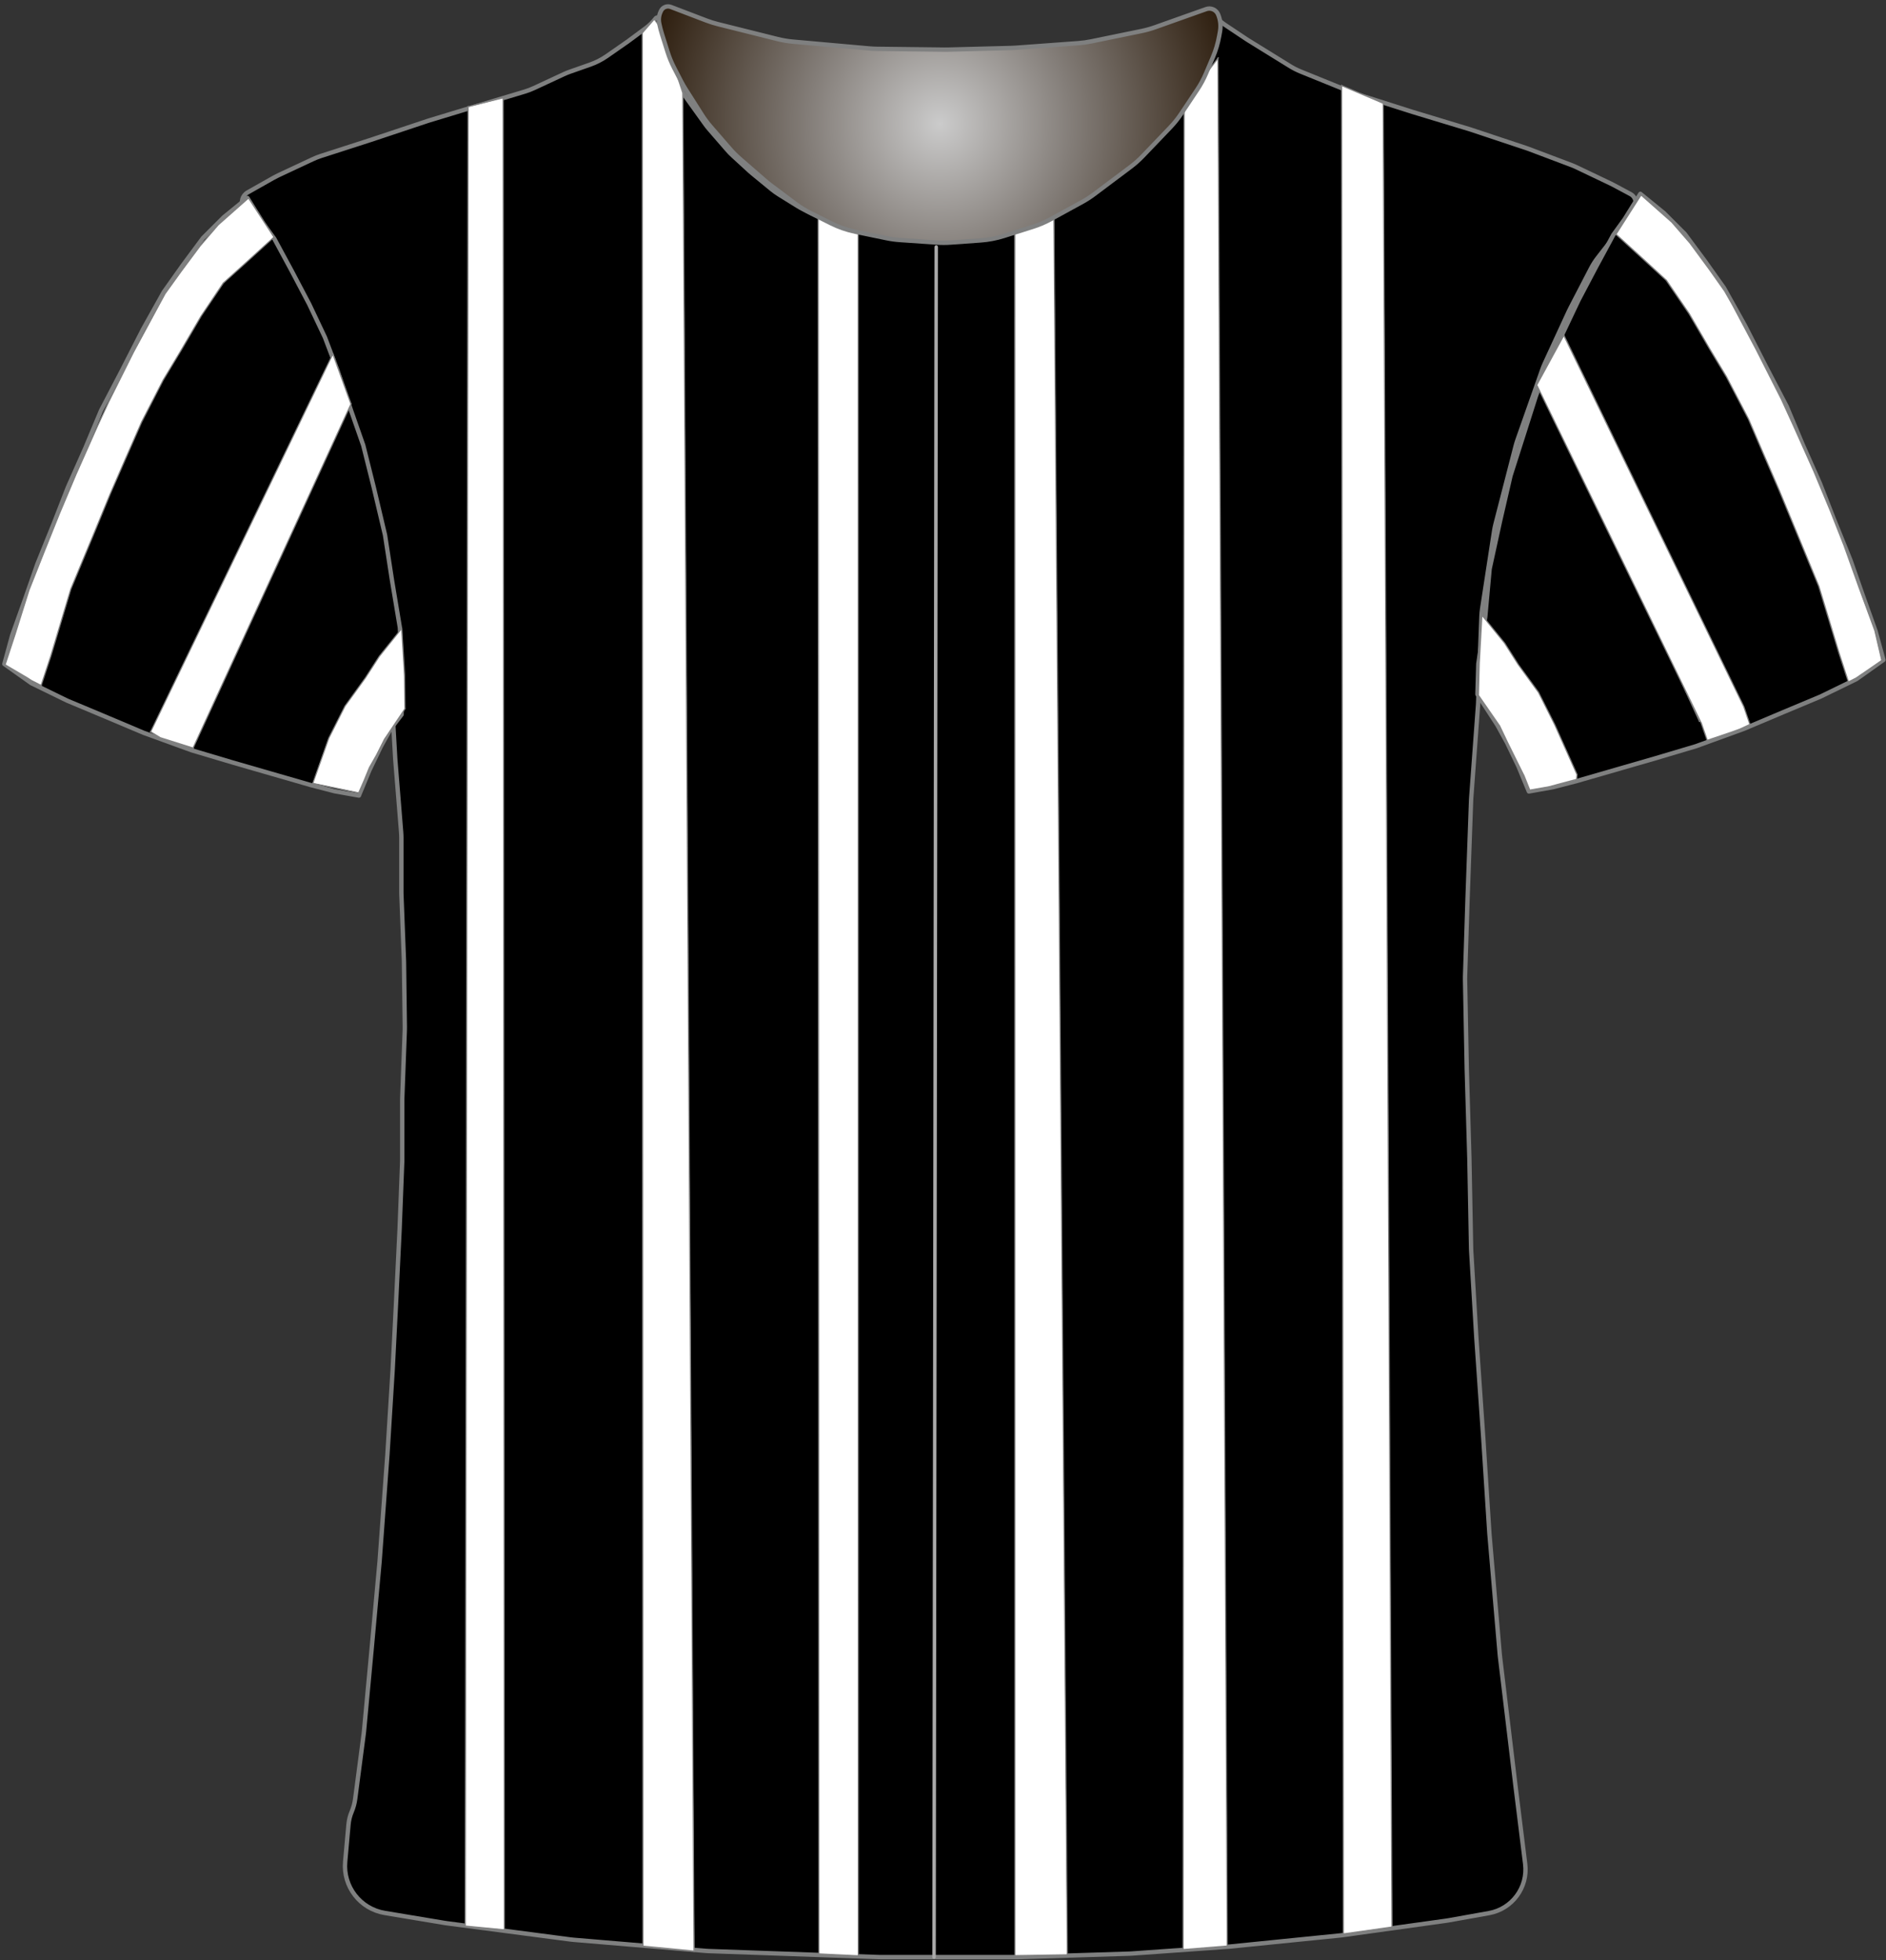 <?xml version="1.0" encoding="UTF-8" standalone="no"?>
<!DOCTYPE svg PUBLIC "-//W3C//DTD SVG 1.1//EN" "http://www.w3.org/Graphics/SVG/1.1/DTD/svg11.dtd">
<svg xmlns="http://www.w3.org/2000/svg" xmlns:xl="http://www.w3.org/1999/xlink" xmlns:dc="http://purl.org/dc/elements/1.1/" version="1.1" viewBox="-37 -433 433 450" width="433" height="450">
  <rect x="-37" y="-433" width="433" height="450" fill="#333333" stroke="none"/>
  <defs>
    <radialGradient cx="0" cy="0" r="1" id="Gradient" gradientUnits="userSpaceOnUse">
      <stop offset="0" stop-color="#cbcbcb"/>
      <stop offset=".434" stop-color="#837d78"/>
      <stop offset="1" stop-color="#2b1b0b"/>
    </radialGradient>
    <radialGradient id="Obj_Gradient" xl:href="#Gradient" gradientTransform="translate(178.759 -404.6) scale(70.263)"/>
  </defs>
  <g id="sox" stroke-opacity="1" stroke="none" fill-opacity="1" stroke-dasharray="none" fill="none">
    <title>sox</title>
    <g id="sox_Capa_1">
      <title>Capa 1</title>
      <g id="Graphic_20">
        <path d="M 51.33 6.173 L 65.072 8.463 C 65.256 8.494 65.44 8.521 65.624 8.545 L 93.978 12.261 C 94.224 12.293 94.471 12.32 94.719 12.34 L 124.962 14.877 C 125.219 14.898 125.476 14.914 125.734 14.923 L 164.665 16.299 C 164.853 16.306 165.042 16.309 165.23 16.309 L 196.697 16.309 C 196.864 16.309 197.031 16.307 197.197 16.301 L 222.232 15.519 C 222.442 15.512 222.652 15.502 222.862 15.487 L 244.91 13.926 C 245.068 13.915 245.226 13.901 245.384 13.885 L 270.645 11.34 C 270.846 11.319 271.048 11.295 271.249 11.267 L 295.041 7.952 C 295.245 7.923 295.449 7.891 295.652 7.855 L 304.847 6.209 C 310.175 5.256 313.825 .302 313.159 -5.068 L 310.951 -22.859 C 310.949 -22.88 310.946 -22.902 310.944 -22.923 L 307.38 -52.621 C 307.358 -52.801 307.34 -52.981 307.324 -53.161 L 304.962 -80.72 C 304.952 -80.834 304.944 -80.948 304.936 -81.061 L 303.55 -102.653 C 303.548 -102.678 303.547 -102.703 303.545 -102.729 L 301.953 -125.815 C 301.949 -125.866 301.946 -125.916 301.943 -125.967 L 300.767 -145.769 C 300.754 -145.984 300.745 -146.198 300.741 -146.413 L 300.349 -167.008 C 300.348 -167.063 300.347 -167.118 300.345 -167.174 L 299.75 -187.408 C 299.748 -187.463 299.747 -187.518 299.746 -187.574 L 299.355 -208.083 C 299.35 -208.355 299.352 -208.627 299.36 -208.898 L 299.946 -227.258 C 299.947 -227.28 299.948 -227.302 299.949 -227.324 L 300.737 -249.193 C 300.744 -249.392 300.755 -249.59 300.769 -249.788 L 302.327 -271.009 C 302.341 -271.197 302.351 -271.385 302.358 -271.574 L 303.113 -291.473 C 303.136 -292.084 303.194 -292.694 303.287 -293.299 L 306.026 -311.103 C 306.107 -311.628 306.214 -312.149 306.346 -312.663 L 310.975 -330.621 C 311.09 -331.067 311.224 -331.509 311.377 -331.944 L 317.098 -348.183 C 317.264 -348.655 317.452 -349.118 317.662 -349.572 L 323.193 -361.557 C 323.296 -361.78 323.404 -362 323.517 -362.217 L 328.275 -371.394 C 328.722 -372.257 329.248 -373.077 329.844 -373.845 L 337.237 -383.361 C 337.87 -384.175 338.294 -385.13 338.474 -386.145 L 338.474 -386.145 C 338.637 -387.067 338.189 -387.99 337.364 -388.432 L 333.475 -390.515 C 333.257 -390.632 333.035 -390.744 332.812 -390.851 L 324.958 -394.6 C 324.551 -394.794 324.136 -394.971 323.715 -395.13 L 314.04 -398.78 C 313.845 -398.854 313.648 -398.924 313.451 -398.99 L 300.756 -403.221 C 300.617 -403.268 300.477 -403.312 300.337 -403.355 L 287.453 -407.259 C 287.383 -407.28 287.312 -407.302 287.242 -407.324 L 274.738 -411.303 C 274.344 -411.428 273.956 -411.569 273.573 -411.724 L 261.597 -416.584 C 260.765 -416.921 259.964 -417.328 259.2 -417.8 L 249.581 -423.746 C 249.425 -423.843 249.271 -423.942 249.119 -424.043 L 244.229 -427.303 C 243.247 -427.957 242.376 -428.763 241.647 -429.691 L 241.647 -429.691 C 241.542 -429.825 241.347 -429.849 241.213 -429.743 C 241.11 -429.662 241.069 -429.526 241.11 -429.402 L 241.247 -428.991 C 241.707 -427.613 241.811 -426.142 241.551 -424.713 L 241.156 -422.54 C 240.885 -421.048 240.403 -419.603 239.725 -418.246 L 238.193 -415.182 C 237.896 -414.588 237.563 -414.014 237.195 -413.462 L 233.991 -408.656 C 233.563 -408.014 233.088 -407.403 232.571 -406.828 L 228.009 -401.759 C 227.968 -401.714 227.927 -401.668 227.885 -401.623 L 221.891 -395.115 C 221.263 -394.434 220.577 -393.808 219.841 -393.245 L 214.817 -389.403 C 214.371 -389.062 213.907 -388.744 213.428 -388.452 L 206.941 -384.497 C 206.28 -384.093 205.589 -383.739 204.876 -383.435 L 197.761 -380.407 C 196.953 -380.064 196.119 -379.787 195.266 -379.58 L 191.187 -378.591 C 190.362 -378.391 189.522 -378.257 188.676 -378.19 L 182.976 -377.74 C 182.557 -377.707 182.137 -377.691 181.717 -377.691 L 174.684 -377.691 C 173.927 -377.691 173.171 -377.745 172.422 -377.852 L 164.475 -378.987 C 163.99 -379.056 163.509 -379.148 163.032 -379.261 L 157.071 -380.68 C 155.925 -380.953 154.814 -381.352 153.755 -381.868 L 147.475 -384.935 C 146.99 -385.172 146.518 -385.433 146.059 -385.718 L 141.847 -388.332 C 141.248 -388.704 140.674 -389.115 140.129 -389.563 L 135.683 -393.215 C 135.459 -393.399 135.241 -393.589 135.027 -393.784 L 131.225 -397.27 C 130.774 -397.683 130.346 -398.123 129.945 -398.585 L 125.827 -403.338 C 125.507 -403.706 125.205 -404.089 124.921 -404.485 L 120.491 -410.655 C 119.996 -411.345 119.557 -412.072 119.177 -412.831 L 117.252 -416.681 C 116.785 -417.616 116.186 -418.48 115.474 -419.245 L 115.464 -419.256 C 114.771 -420.001 114.321 -420.939 114.174 -421.945 L 114.174 -421.945 C 114.023 -422.972 113.995 -424.013 114.089 -425.046 L 114.399 -428.457 C 114.423 -428.719 114.23 -428.951 113.968 -428.975 C 113.805 -428.99 113.647 -428.92 113.547 -428.791 L 113.547 -428.791 C 112.884 -427.928 112.104 -427.162 111.229 -426.515 L 107.333 -423.628 C 107.209 -423.537 107.084 -423.447 106.958 -423.359 L 102.336 -420.137 C 101.149 -419.31 99.856 -418.648 98.491 -418.168 L 93.884 -416.55 C 93.393 -416.377 92.911 -416.181 92.44 -415.962 L 85.593 -412.777 C 84.897 -412.453 84.178 -412.18 83.443 -411.959 L 72.572 -408.698 C 72.556 -408.693 72.539 -408.688 72.522 -408.683 L 61.554 -405.354 C 61.416 -405.312 61.279 -405.268 61.142 -405.223 L 48.221 -400.915 C 48.172 -400.899 48.123 -400.883 48.073 -400.867 L 36.706 -397.2 C 36.068 -396.994 35.443 -396.748 34.835 -396.464 L 26.903 -392.751 C 26.533 -392.578 26.169 -392.39 25.813 -392.189 L 19.867 -388.828 C 18.614 -388.12 18.172 -386.53 18.881 -385.277 C 18.958 -385.14 19.047 -385.011 19.147 -384.891 L 20.011 -383.854 C 20.766 -382.948 21.419 -381.961 21.957 -380.912 L 25.034 -374.912 C 25.11 -374.764 25.187 -374.618 25.267 -374.474 L 29.222 -367.317 C 29.306 -367.166 29.387 -367.014 29.465 -366.86 L 33.574 -358.822 C 33.823 -358.335 34.047 -357.835 34.244 -357.325 L 37.727 -348.343 C 37.741 -348.308 37.754 -348.274 37.768 -348.239 L 41.364 -339.153 C 41.486 -338.845 41.599 -338.533 41.701 -338.218 L 44.323 -330.165 C 44.339 -330.116 44.355 -330.066 44.371 -330.016 L 47.443 -320.258 C 47.646 -319.614 47.807 -318.958 47.927 -318.293 L 49.913 -307.284 C 49.936 -307.155 49.957 -307.026 49.977 -306.897 L 51.683 -295.904 C 51.726 -295.629 51.762 -295.352 51.79 -295.075 L 52.677 -286.378 C 52.724 -285.92 52.751 -285.46 52.758 -285 L 52.942 -273.024 C 52.946 -272.802 52.954 -272.58 52.966 -272.358 L 53.737 -258.876 C 53.744 -258.753 53.752 -258.629 53.762 -258.506 L 55.096 -241.931 C 55.13 -241.505 55.147 -241.076 55.147 -240.648 L 55.147 -228.198 C 55.147 -227.993 55.151 -227.788 55.159 -227.583 L 55.74 -212.494 C 55.745 -212.359 55.748 -212.223 55.75 -212.087 L 55.942 -197.291 C 55.946 -197.024 55.942 -196.758 55.933 -196.491 L 55.358 -180.987 C 55.351 -180.79 55.347 -180.592 55.347 -180.395 L 55.347 -166.798 C 55.347 -166.593 55.343 -166.388 55.336 -166.184 L 54.75 -150.969 C 54.748 -150.917 54.746 -150.865 54.744 -150.813 L 53.948 -134.31 C 53.948 -134.297 53.947 -134.284 53.946 -134.271 L 53.152 -118.58 C 53.149 -118.521 53.146 -118.461 53.142 -118.402 L 51.953 -99.181 C 51.949 -99.121 51.945 -99.061 51.941 -99.001 L 50.158 -74.631 C 50.151 -74.538 50.143 -74.444 50.135 -74.35 L 48.349 -54.706 C 48.348 -54.696 48.347 -54.686 48.346 -54.676 L 46.575 -35.591 C 46.557 -35.391 46.534 -35.191 46.508 -34.992 L 44.548 -20.019 C 44.415 -19.005 44.146 -18.013 43.747 -17.071 L 43.747 -17.071 C 43.35 -16.13 43.101 -15.133 43.01 -14.116 L 42.247 -5.571 C 41.74 .116 45.698 5.234 51.33 6.173 Z" fill="black"/>
        <path d="M 51.33 6.173 L 65.072 8.463 C 65.256 8.494 65.44 8.521 65.624 8.545 L 93.978 12.261 C 94.224 12.293 94.471 12.32 94.719 12.34 L 124.962 14.877 C 125.219 14.898 125.476 14.914 125.734 14.923 L 164.665 16.299 C 164.853 16.306 165.042 16.309 165.23 16.309 L 196.697 16.309 C 196.864 16.309 197.031 16.307 197.197 16.301 L 222.232 15.519 C 222.442 15.512 222.652 15.502 222.862 15.487 L 244.91 13.926 C 245.068 13.915 245.226 13.901 245.384 13.885 L 270.645 11.34 C 270.846 11.319 271.048 11.295 271.249 11.267 L 295.041 7.952 C 295.245 7.923 295.449 7.891 295.652 7.855 L 304.847 6.209 C 310.175 5.256 313.825 .302 313.159 -5.068 L 310.951 -22.859 C 310.949 -22.88 310.946 -22.902 310.944 -22.923 L 307.38 -52.621 C 307.358 -52.801 307.34 -52.981 307.324 -53.161 L 304.962 -80.72 C 304.952 -80.834 304.944 -80.948 304.936 -81.061 L 303.55 -102.653 C 303.548 -102.678 303.547 -102.703 303.545 -102.729 L 301.953 -125.815 C 301.949 -125.866 301.946 -125.916 301.943 -125.967 L 300.767 -145.769 C 300.754 -145.984 300.745 -146.198 300.741 -146.413 L 300.349 -167.008 C 300.348 -167.063 300.347 -167.118 300.345 -167.174 L 299.75 -187.408 C 299.748 -187.463 299.747 -187.518 299.746 -187.574 L 299.355 -208.083 C 299.35 -208.355 299.352 -208.627 299.36 -208.898 L 299.946 -227.258 C 299.947 -227.28 299.948 -227.302 299.949 -227.324 L 300.737 -249.193 C 300.744 -249.392 300.755 -249.59 300.769 -249.788 L 302.327 -271.009 C 302.341 -271.197 302.351 -271.385 302.358 -271.574 L 303.113 -291.473 C 303.136 -292.084 303.194 -292.694 303.287 -293.299 L 306.026 -311.103 C 306.107 -311.628 306.214 -312.149 306.346 -312.663 L 310.975 -330.621 C 311.09 -331.067 311.224 -331.509 311.377 -331.944 L 317.098 -348.183 C 317.264 -348.655 317.452 -349.118 317.662 -349.572 L 323.193 -361.557 C 323.296 -361.78 323.404 -362 323.517 -362.217 L 328.275 -371.394 C 328.722 -372.257 329.248 -373.077 329.844 -373.845 L 337.237 -383.361 C 337.87 -384.175 338.294 -385.13 338.474 -386.145 L 338.474 -386.145 C 338.637 -387.067 338.189 -387.99 337.364 -388.432 L 333.475 -390.515 C 333.257 -390.632 333.035 -390.744 332.812 -390.851 L 324.958 -394.6 C 324.551 -394.794 324.136 -394.971 323.715 -395.13 L 314.04 -398.78 C 313.845 -398.854 313.648 -398.924 313.451 -398.99 L 300.756 -403.221 C 300.617 -403.268 300.477 -403.312 300.337 -403.355 L 287.453 -407.259 C 287.383 -407.28 287.312 -407.302 287.242 -407.324 L 274.738 -411.303 C 274.344 -411.428 273.956 -411.569 273.573 -411.724 L 261.597 -416.584 C 260.765 -416.921 259.964 -417.328 259.2 -417.8 L 249.581 -423.746 C 249.425 -423.843 249.271 -423.942 249.119 -424.043 L 244.229 -427.303 C 243.247 -427.957 242.376 -428.763 241.647 -429.691 L 241.647 -429.691 C 241.542 -429.825 241.347 -429.849 241.213 -429.743 C 241.11 -429.662 241.069 -429.526 241.11 -429.402 L 241.247 -428.991 C 241.707 -427.613 241.811 -426.142 241.551 -424.713 L 241.156 -422.54 C 240.885 -421.048 240.403 -419.603 239.725 -418.246 L 238.193 -415.182 C 237.896 -414.588 237.563 -414.014 237.195 -413.462 L 233.991 -408.656 C 233.563 -408.014 233.088 -407.403 232.571 -406.828 L 228.009 -401.759 C 227.968 -401.714 227.927 -401.668 227.885 -401.623 L 221.891 -395.115 C 221.263 -394.434 220.577 -393.808 219.841 -393.245 L 214.817 -389.403 C 214.371 -389.062 213.907 -388.744 213.428 -388.452 L 206.941 -384.497 C 206.28 -384.093 205.589 -383.739 204.876 -383.435 L 197.761 -380.407 C 196.953 -380.064 196.119 -379.787 195.266 -379.58 L 191.187 -378.591 C 190.362 -378.391 189.522 -378.257 188.676 -378.19 L 182.976 -377.74 C 182.557 -377.707 182.137 -377.691 181.717 -377.691 L 174.684 -377.691 C 173.927 -377.691 173.171 -377.745 172.422 -377.852 L 164.475 -378.987 C 163.99 -379.056 163.509 -379.148 163.032 -379.261 L 157.071 -380.68 C 155.925 -380.953 154.814 -381.352 153.755 -381.868 L 147.475 -384.935 C 146.99 -385.172 146.518 -385.433 146.059 -385.718 L 141.847 -388.332 C 141.248 -388.704 140.674 -389.115 140.129 -389.563 L 135.683 -393.215 C 135.459 -393.399 135.241 -393.589 135.027 -393.784 L 131.225 -397.27 C 130.774 -397.683 130.346 -398.123 129.945 -398.585 L 125.827 -403.338 C 125.507 -403.706 125.205 -404.089 124.921 -404.485 L 120.491 -410.655 C 119.996 -411.345 119.557 -412.072 119.177 -412.831 L 117.252 -416.681 C 116.785 -417.616 116.186 -418.48 115.474 -419.245 L 115.464 -419.256 C 114.771 -420.001 114.321 -420.939 114.174 -421.945 L 114.174 -421.945 C 114.023 -422.972 113.995 -424.013 114.089 -425.046 L 114.399 -428.457 C 114.423 -428.719 114.23 -428.951 113.968 -428.975 C 113.805 -428.99 113.647 -428.92 113.547 -428.791 L 113.547 -428.791 C 112.884 -427.928 112.104 -427.162 111.229 -426.515 L 107.333 -423.628 C 107.209 -423.537 107.084 -423.447 106.958 -423.359 L 102.336 -420.137 C 101.149 -419.31 99.856 -418.648 98.491 -418.168 L 93.884 -416.55 C 93.393 -416.377 92.911 -416.181 92.44 -415.962 L 85.593 -412.777 C 84.897 -412.453 84.178 -412.18 83.443 -411.959 L 72.572 -408.698 C 72.556 -408.693 72.539 -408.688 72.522 -408.683 L 61.554 -405.354 C 61.416 -405.312 61.279 -405.268 61.142 -405.223 L 48.221 -400.915 C 48.172 -400.899 48.123 -400.883 48.073 -400.867 L 36.706 -397.2 C 36.068 -396.994 35.443 -396.748 34.835 -396.464 L 26.903 -392.751 C 26.533 -392.578 26.169 -392.39 25.813 -392.189 L 19.867 -388.828 C 18.614 -388.12 18.172 -386.53 18.881 -385.277 C 18.958 -385.14 19.047 -385.011 19.147 -384.891 L 20.011 -383.854 C 20.766 -382.948 21.419 -381.961 21.957 -380.912 L 25.034 -374.912 C 25.11 -374.764 25.187 -374.618 25.267 -374.474 L 29.222 -367.317 C 29.306 -367.166 29.387 -367.014 29.465 -366.86 L 33.574 -358.822 C 33.823 -358.335 34.047 -357.835 34.244 -357.325 L 37.727 -348.343 C 37.741 -348.308 37.754 -348.274 37.768 -348.239 L 41.364 -339.153 C 41.486 -338.845 41.599 -338.533 41.701 -338.218 L 44.323 -330.165 C 44.339 -330.116 44.355 -330.066 44.371 -330.016 L 47.443 -320.258 C 47.646 -319.614 47.807 -318.958 47.927 -318.293 L 49.913 -307.284 C 49.936 -307.155 49.957 -307.026 49.977 -306.897 L 51.683 -295.904 C 51.726 -295.629 51.762 -295.352 51.79 -295.075 L 52.677 -286.378 C 52.724 -285.92 52.751 -285.46 52.758 -285 L 52.942 -273.024 C 52.946 -272.802 52.954 -272.58 52.966 -272.358 L 53.737 -258.876 C 53.744 -258.753 53.752 -258.629 53.762 -258.506 L 55.096 -241.931 C 55.13 -241.505 55.147 -241.076 55.147 -240.648 L 55.147 -228.198 C 55.147 -227.993 55.151 -227.788 55.159 -227.583 L 55.74 -212.494 C 55.745 -212.359 55.748 -212.223 55.75 -212.087 L 55.942 -197.291 C 55.946 -197.024 55.942 -196.758 55.933 -196.491 L 55.358 -180.987 C 55.351 -180.79 55.347 -180.592 55.347 -180.395 L 55.347 -166.798 C 55.347 -166.593 55.343 -166.388 55.336 -166.184 L 54.75 -150.969 C 54.748 -150.917 54.746 -150.865 54.744 -150.813 L 53.948 -134.31 C 53.948 -134.297 53.947 -134.284 53.946 -134.271 L 53.152 -118.58 C 53.149 -118.521 53.146 -118.461 53.142 -118.402 L 51.953 -99.181 C 51.949 -99.121 51.945 -99.061 51.941 -99.001 L 50.158 -74.631 C 50.151 -74.538 50.143 -74.444 50.135 -74.35 L 48.349 -54.706 C 48.348 -54.696 48.347 -54.686 48.346 -54.676 L 46.575 -35.591 C 46.557 -35.391 46.534 -35.191 46.508 -34.992 L 44.548 -20.019 C 44.415 -19.005 44.146 -18.013 43.747 -17.071 L 43.747 -17.071 C 43.35 -16.13 43.101 -15.133 43.01 -14.116 L 42.247 -5.571 C 41.74 .116 45.698 5.234 51.33 6.173 Z" stroke="#7f8080" stroke-linecap="round" stroke-linejoin="round" stroke-width="1"/>
      </g>
      <g id="Graphic_19">
        <path d="M -36 -280.554 L -29.8 -276.154 L -21.6 -272.154 L -13 -268.554 L -4 -264.754 L 7 -260.754 L 16.4 -257.954 L 25.4 -255.354 L 34.4 -252.754 L 39.8 -251.354 L 45.4 -250.354 L 47.8 -256.154 L 50.4 -261.554 L 52.6 -265.554 L 55.2 -268.954 L 55.4 -277.954 L 54.8 -288.954 L 53 -299.754 L 51.4 -310.154 L 48.8 -321.154 L 46.4 -330.754 L 43.6 -338.754 L 40.4 -348.154 L 37.6 -355.554 L 34 -363.154 L 30 -370.754 L 26 -378.154 L 23.4 -381.754 L 19.8 -387.554 L 14.4 -383.154 L 9.6 -378.354 L 5 -372.154 L .6 -365.954 L -4.2 -357.354 L -9 -347.954 L -13.8 -338.754 L -17.4 -330.154 L -21.4 -321.154 L -24.6 -312.954 L -28.4 -303.554 L -31.2 -295.554 L -34.2 -287.154 Z" fill="black"/>
        <path d="M -36 -280.554 L -29.8 -276.154 L -21.6 -272.154 L -13 -268.554 L -4 -264.754 L 7 -260.754 L 16.4 -257.954 L 25.4 -255.354 L 34.4 -252.754 L 39.8 -251.354 L 45.4 -250.354 L 47.8 -256.154 L 50.4 -261.554 L 52.6 -265.554 L 55.2 -268.954 L 55.4 -277.954 L 54.8 -288.954 L 53 -299.754 L 51.4 -310.154 L 48.8 -321.154 L 46.4 -330.754 L 43.6 -338.754 L 40.4 -348.154 L 37.6 -355.554 L 34 -363.154 L 30 -370.754 L 26 -378.154 L 23.4 -381.754 L 19.8 -387.554 L 14.4 -383.154 L 9.6 -378.354 L 5 -372.154 L .6 -365.954 L -4.2 -357.354 L -9 -347.954 L -13.8 -338.754 L -17.4 -330.154 L -21.4 -321.154 L -24.6 -312.954 L -28.4 -303.554 L -31.2 -295.554 L -34.2 -287.154 Z" stroke="#7f8080" stroke-linecap="round" stroke-linejoin="round" stroke-width="1"/>
      </g>
      <g id="Graphic_18">
        <path d="M 395.405 -281.497 L 389.205 -277.097 L 381.005 -273.097 L 372.405 -269.497 L 363.405 -265.697 L 352.405 -261.697 L 343.005 -258.897 L 334.005 -256.297 L 325.005 -253.697 L 319.605 -252.297 L 314.005 -251.297 L 311.605 -257.097 L 309.005 -262.497 L 306.805 -266.497 L 302.2 -273.6 L 302.4 -280.6 L 304 -291.4 L 305 -302.4 L 307.4 -313.4 L 309.8 -323.8 L 312.8 -333.2 L 315.6 -342 L 318.4 -349.6 L 321.805 -356.497 L 325.405 -364.097 L 329.405 -371.697 L 333.405 -379.097 L 336.005 -382.697 L 339.605 -388.497 L 345.005 -384.097 L 349.805 -379.297 L 354.405 -373.097 L 358.805 -366.897 L 363.605 -358.297 L 368.405 -348.897 L 373.205 -339.697 L 376.805 -331.097 L 380.805 -322.097 L 384.005 -313.897 L 387.805 -304.497 L 390.605 -296.497 L 393.605 -288.097 Z" fill="black"/>
        <path d="M 395.405 -281.497 L 389.205 -277.097 L 381.005 -273.097 L 372.405 -269.497 L 363.405 -265.697 L 352.405 -261.697 L 343.005 -258.897 L 334.005 -256.297 L 325.005 -253.697 L 319.605 -252.297 L 314.005 -251.297 L 311.605 -257.097 L 309.005 -262.497 L 306.805 -266.497 L 302.2 -273.6 L 302.4 -280.6 L 304 -291.4 L 305 -302.4 L 307.4 -313.4 L 309.8 -323.8 L 312.8 -333.2 L 315.6 -342 L 318.4 -349.6 L 321.805 -356.497 L 325.405 -364.097 L 329.405 -371.697 L 333.405 -379.097 L 336.005 -382.697 L 339.605 -388.497 L 345.005 -384.097 L 349.805 -379.297 L 354.405 -373.097 L 358.805 -366.897 L 363.605 -358.297 L 368.405 -348.897 L 373.205 -339.697 L 376.805 -331.097 L 380.805 -322.097 L 384.005 -313.897 L 387.805 -304.497 L 390.605 -296.497 L 393.605 -288.097 Z" stroke="#7f8080" stroke-linecap="round" stroke-linejoin="round" stroke-width="1"/>
      </g>
      <g id="Graphic_11">
        <path d="M 196 16 L 208 15.8 L 205 -383.5 L 196 -381.362 Z" fill="white"/>
        <path d="M 195.948 16.001 L 208.104 15.799 M 208.032 15.88 L 204.955 -383.606 M 205.033 -383.555 L 195.834 -381.383 M 195.954 -381.51 L 196 16.058 M 195.964 15.97 L 208.047 15.782 M 208.038 15.864 L 204.959 -383.552 M 205.052 -383.557 L 195.972 -381.418 M 195.981 -381.526 L 196.019 15.984" stroke="gray" stroke-linecap="round" stroke-linejoin="round" stroke-width=".25"/>
      </g>
      <g id="Graphic_10">
        <path d="M 151 15.6 L 160 16 L 160 -380.313 L 150.8 -383.5 Z" fill="white"/>
        <path d="M 150.924 15.596 L 160.122 16.041 M 160.047 16.128 L 160.018 -380.38 M 160.133 -380.262 L 150.778 -383.543 M 150.829 -383.615 L 151 15.642 M 150.94 15.572 L 160.064 16.007 M 160.048 16.113 L 160.025 -380.317 M 160.145 -380.269 L 150.84 -383.526 M 150.855 -383.631 L 151.018 15.584" stroke="gray" stroke-linecap="round" stroke-linejoin="round" stroke-width=".25"/>
      </g>
      <g id="Graphic_9">
        <path d="M 110.6 13.8 L 122.4 15 L 119.8 -411.735 L 115 -426.2 L 113.2 -428.6 L 110.4 -425.4 Z" fill="white"/>
        <path d="M 110.5 13.79 L 122.414 14.956 M 122.339 15.052 L 119.756 -411.764 M 119.778 -411.612 L 114.955 -426.275 M 115.051 -426.104 L 113.147 -428.665 M 113.23 -428.617 L 110.402 -425.367 M 110.443 -425.526 L 110.6 13.864 M 110.515 13.774 L 122.355 14.922 M 122.35 15.036 L 119.767 -411.693 M 119.791 -411.627 L 114.99 -426.214 M 115.066 -426.119 L 113.219 -428.603 M 113.246 -428.632 L 110.459 -425.429 M 110.468 -425.541 L 110.617 13.784" stroke="gray" stroke-linecap="round" stroke-linejoin="round" stroke-width=".25"/>
      </g>
      <g id="Graphic_8">
        <path d="M 234.6 14.6 L 244.8 13.8 L 242.6 -419.6 L 234.8 -409.499 Z" fill="white"/>
        <path d="M 234.568 14.603 L 244.831 13.78 M 244.755 13.9 L 242.619 -419.715 M 242.687 -419.708 L 234.792 -409.393 M 234.854 -409.547 L 234.6 14.705 M 234.583 14.578 L 244.77 13.762 M 244.76 13.885 L 242.633 -419.635 M 242.712 -419.716 L 234.878 -409.483 M 234.878 -409.563 L 234.63 14.584" stroke="gray" stroke-linecap="round" stroke-linejoin="round" stroke-width=".25"/>
      </g>
      <g id="Graphic_7">
        <path d="M 271.4 11 L 282.6 9.4 L 280.6 -409.313 L 271 -413.4 Z" fill="white"/>
        <path d="M 271.344 11.008 L 282.648 9.412 M 282.571 9.455 L 280.557 -409.39 M 280.611 -409.263 L 270.973 -413.365 M 271.004 -413.416 L 271.4 11.089 M 271.36 10.99 L 282.586 9.403 M 282.585 9.439 L 280.559 -409.301 M 280.624 -409.272 L 271.019 -413.366 M 271.027 -413.431 L 271.428 10.984" stroke="gray" stroke-linecap="round" stroke-linejoin="round" stroke-width=".25"/>
      </g>
      <g id="Graphic_6">
        <path d="M 69.8 9.2 L 78.8 10 L 78.5 -410.5 L 70.5 -408.447 Z" fill="white"/>
        <path d="M 69.72 9.192 L 78.865 10.067 M 78.787 10.103 L 78.52 -410.664 M 78.618 -410.575 L 70.398 -408.485 M 70.454 -408.555 L 69.8 9.274 M 69.736 9.166 L 78.803 10.043 M 78.795 10.088 L 78.526 -410.566 M 78.633 -410.59 L 70.471 -408.508 M 70.476 -408.57 L 69.827 9.184" stroke="gray" stroke-linecap="round" stroke-linejoin="round" stroke-width=".25"/>
      </g>
      <g id="Graphic_21">
        <path d="M 117.006 -431.41 L 125.171 -428.292 C 126.029 -427.964 126.906 -427.688 127.797 -427.466 L 141.514 -424.036 C 142.676 -423.746 143.858 -423.547 145.051 -423.44 L 162.577 -421.879 C 163.165 -421.826 163.755 -421.796 164.345 -421.789 L 179.824 -421.605 C 180.114 -421.602 180.404 -421.604 180.695 -421.611 L 195.118 -421.986 C 195.479 -421.995 195.839 -422.013 196.199 -422.039 L 210.571 -423.091 C 211.562 -423.164 212.548 -423.3 213.521 -423.5 L 225.094 -425.878 C 226.136 -426.093 227.162 -426.379 228.165 -426.735 L 239.917 -430.91 C 241.007 -431.297 242.21 -430.766 242.659 -429.7 L 242.659 -429.7 C 243.181 -428.46 243.333 -427.095 243.097 -425.771 L 242.916 -424.76 C 242.613 -423.059 242.118 -421.397 241.442 -419.807 L 239.899 -416.176 C 239.34 -414.861 238.661 -413.602 237.868 -412.414 L 234.183 -406.885 C 233.435 -405.764 232.591 -404.711 231.659 -403.737 L 225.364 -397.162 C 224.495 -396.256 223.555 -395.422 222.55 -394.668 L 214.176 -388.387 C 213.299 -387.73 212.377 -387.136 211.416 -386.61 L 204.231 -382.679 C 202.919 -381.961 201.542 -381.373 200.116 -380.923 L 193.443 -378.816 C 191.727 -378.274 189.952 -377.935 188.156 -377.807 L 181.27 -377.315 C 180.197 -377.238 179.121 -377.237 178.049 -377.311 L 169.612 -377.893 C 168.578 -377.964 167.55 -378.105 166.535 -378.315 L 159.4 -379.792 C 157.448 -380.195 155.556 -380.851 153.774 -381.743 L 149.114 -384.072 C 147.88 -384.69 146.704 -385.416 145.6 -386.244 L 139.918 -390.506 C 139.479 -390.835 139.052 -391.18 138.637 -391.54 L 132.882 -396.538 C 132.068 -397.245 131.304 -398.009 130.597 -398.823 L 126.192 -403.896 C 125.438 -404.764 124.75 -405.688 124.134 -406.659 L 120.4 -412.547 C 120.04 -413.115 119.704 -413.699 119.395 -414.297 L 117.775 -417.43 C 117.166 -418.608 116.659 -419.836 116.262 -421.101 L 114.982 -425.174 C 114.767 -425.858 114.584 -426.551 114.434 -427.251 L 114.359 -427.6 C 114.165 -428.508 114.272 -429.456 114.665 -430.297 L 114.759 -430.5 C 115.154 -431.345 116.134 -431.742 117.006 -431.41 Z" fill="url(#Obj_Gradient)"/>
        <path d="M 117.006 -431.41 L 125.171 -428.292 C 126.029 -427.964 126.906 -427.688 127.797 -427.466 L 141.514 -424.036 C 142.676 -423.746 143.858 -423.547 145.051 -423.44 L 162.577 -421.879 C 163.165 -421.826 163.755 -421.796 164.345 -421.789 L 179.824 -421.605 C 180.114 -421.602 180.404 -421.604 180.695 -421.611 L 195.118 -421.986 C 195.479 -421.995 195.839 -422.013 196.199 -422.039 L 210.571 -423.091 C 211.562 -423.164 212.548 -423.3 213.521 -423.5 L 225.094 -425.878 C 226.136 -426.093 227.162 -426.379 228.165 -426.735 L 239.917 -430.91 C 241.007 -431.297 242.21 -430.766 242.659 -429.7 L 242.659 -429.7 C 243.181 -428.46 243.333 -427.095 243.097 -425.771 L 242.916 -424.76 C 242.613 -423.059 242.118 -421.397 241.442 -419.807 L 239.899 -416.176 C 239.34 -414.861 238.661 -413.602 237.868 -412.414 L 234.183 -406.885 C 233.435 -405.764 232.591 -404.711 231.659 -403.737 L 225.364 -397.162 C 224.495 -396.256 223.555 -395.422 222.55 -394.668 L 214.176 -388.387 C 213.299 -387.73 212.377 -387.136 211.416 -386.61 L 204.231 -382.679 C 202.919 -381.961 201.542 -381.373 200.116 -380.923 L 193.443 -378.816 C 191.727 -378.274 189.952 -377.935 188.156 -377.807 L 181.27 -377.315 C 180.197 -377.238 179.121 -377.237 178.049 -377.311 L 169.612 -377.893 C 168.578 -377.964 167.55 -378.105 166.535 -378.315 L 159.4 -379.792 C 157.448 -380.195 155.556 -380.851 153.774 -381.743 L 149.114 -384.072 C 147.88 -384.69 146.704 -385.416 145.6 -386.244 L 139.918 -390.506 C 139.479 -390.835 139.052 -391.18 138.637 -391.54 L 132.882 -396.538 C 132.068 -397.245 131.304 -398.009 130.597 -398.823 L 126.192 -403.896 C 125.438 -404.764 124.75 -405.688 124.134 -406.659 L 120.4 -412.547 C 120.04 -413.115 119.704 -413.699 119.395 -414.297 L 117.775 -417.43 C 117.166 -418.608 116.659 -419.836 116.262 -421.101 L 114.982 -425.174 C 114.767 -425.858 114.584 -426.551 114.434 -427.251 L 114.359 -427.6 C 114.165 -428.508 114.272 -429.456 114.665 -430.297 L 114.759 -430.5 C 115.154 -431.345 116.134 -431.742 117.006 -431.41 Z" stroke="#7f8080" stroke-linecap="round" stroke-linejoin="round" stroke-width="1"/>
      </g>
      <g id="Graphic_22">
        <path d="M 316.987 -346.361 L 353.187 -267.361 L 362.987 -271.161 L 321.987 -356.161 Z" fill="white"/>
        <path d="M 316.961 -346.419 L 353.191 -267.337 M 353.123 -267.375 L 363.059 -271.241 M 363.038 -271.136 L 321.973 -356.143 M 322.036 -356.193 L 316.968 -346.324 M 316.978 -346.435 L 353.189 -267.411 M 353.136 -267.397 L 363.013 -271.236 M 363.053 -271.151 L 321.997 -356.116 M 322.057 -356.206 L 317.007 -346.374" stroke="gray" stroke-linecap="round" stroke-linejoin="round" stroke-width=".25"/>
      </g>
      <g id="Graphic_29">
        <path d="M 315.8 -344.6 L 353.567 -266.981 L 355 -263 L 360.2 -264.8 L 362.4 -265.6 L 364.8 -266.6 L 363.367 -270.781 L 322 -356 Z" fill="white"/>
        <path d="M 315.765 -344.671 L 353.581 -266.973 M 353.538 -267.076 L 354.976 -262.922 M 354.868 -262.987 L 360.235 -264.81 M 360.125 -264.772 L 362.493 -265.608 M 362.307 -265.534 L 364.84 -266.7 M 364.788 -266.559 L 363.302 -270.901 M 363.39 -270.686 L 321.985 -356.08 M 322.039 -356.038 L 315.769 -344.543 M 315.786 -344.689 L 353.574 -267.037 M 353.565 -267.096 L 354.971 -263.032 M 354.88 -263.013 L 360.194 -264.809 M 360.141 -264.788 L 362.394 -265.595 M 362.318 -265.559 L 364.764 -266.687 M 364.792 -266.571 L 363.351 -270.805 M 363.4 -270.698 L 322.023 -356.014 M 322.059 -356.052 L 315.827 -344.61" stroke="gray" stroke-linecap="round" stroke-linejoin="round" stroke-width=".25"/>
      </g>
      <g id="Graphic_28">
        <path d="M 303.2 -291.8 L 302.6 -281 L 302.4 -273.4 L 307.2 -266.4 L 309 -262.8 L 312.8 -255 L 314.2 -251.6 L 318.6 -252.4 L 325 -254 L 325.003 -255.2 L 320 -266.6 L 316.2 -274 L 311.6 -280.4 L 308.4 -285.4 Z" fill="white"/>
        <path d="M 303.206 -291.904 L 302.604 -280.948 M 302.608 -281.073 L 302.405 -273.26 M 302.338 -273.467 L 307.302 -266.298 M 307.236 -266.404 L 309.002 -262.709 M 308.935 -262.848 L 312.87 -254.908 M 312.799 -255.067 L 314.244 -251.477 M 314.078 -251.562 L 318.701 -252.371 M 318.578 -252.346 L 325.062 -254.077 M 324.954 -253.975 L 325.058 -255.219 M 325.088 -255.114 L 319.897 -266.722 M 319.961 -266.584 L 316.167 -274.149 M 316.266 -273.983 L 311.517 -280.506 M 311.57 -280.43 L 308.369 -285.448 M 308.485 -285.283 L 303.157 -291.853 M 303.235 -291.918 L 302.635 -281.018 M 302.626 -281.089 L 302.431 -273.381 M 302.358 -273.485 L 307.276 -266.386 M 307.265 -266.426 L 308.993 -262.795 M 308.953 -262.865 L 312.851 -255 M 312.828 -255.088 L 314.222 -251.601 M 314.092 -251.592 L 318.625 -252.376 M 318.59 -252.375 L 324.972 -254.079 M 324.968 -253.991 L 325.064 -255.203 M 325.101 -255.128 L 319.951 -266.645 M 319.972 -266.598 L 316.224 -274.067 M 316.281 -273.998 L 311.556 -280.47 M 311.583 -280.444 L 308.448 -285.364 M 308.499 -285.297 L 303.21 -291.811" stroke="gray" stroke-linecap="round" stroke-linejoin="round" stroke-width=".25"/>
      </g>
      <g id="Graphic_27">
        <path d="M 334 -379.2 L 340.6 -373.2 L 345.6 -368.6 L 350.8 -361 L 355.6 -352.8 L 359.4 -346.4 L 364.4 -336.8 L 368 -328.4 L 371.6 -320.2 L 375.4 -311 L 380.6 -298.4 L 385.2 -283 L 387.4 -276.4 L 389.2 -277.4 L 390.4 -278.2 L 395 -281.4 L 393.4 -288.2 L 389.8 -298 L 386.4 -307.8 L 383.2 -315.8 L 379.4 -324.8 L 374.6 -335.6 L 372 -341.4 L 366.2 -352.8 L 360.8 -362.8 L 359 -366.2 L 355.4 -371.2 L 351 -377.2 L 346.8 -382 L 339.8 -388.2 Z" fill="white"/>
        <path d="M 333.975 -379.223 L 340.664 -373.128 M 340.562 -373.221 L 345.63 -368.566 M 345.506 -368.702 L 350.865 -360.853 M 350.744 -361.045 L 355.575 -352.756 M 355.519 -352.85 L 359.425 -346.368 M 359.353 -346.497 L 364.481 -336.659 M 364.415 -336.793 L 368.039 -328.336 M 367.961 -328.515 L 371.592 -320.106 M 371.543 -320.222 L 375.415 -310.861 M 375.346 -311.029 L 380.578 -298.354 M 380.523 -298.516 L 385.234 -282.96 M 385.189 -283.104 L 387.387 -276.333 M 387.305 -276.405 L 389.247 -277.387 M 389.133 -277.323 L 390.452 -278.225 M 390.345 -278.152 L 395.11 -281.417 M 395.061 -281.256 L 393.423 -288.289 M 393.455 -288.182 L 389.827 -298.064 M 389.862 -297.966 L 386.318 -307.86 M 386.361 -307.745 L 383.169 -315.848 M 383.224 -315.712 L 379.402 -324.884 M 379.45 -324.771 L 374.538 -335.734 M 374.62 -335.551 L 371.96 -341.378 M 372.027 -341.241 L 366.106 -352.922 M 366.163 -352.812 L 360.794 -362.935 M 360.891 -362.758 L 358.9 -366.255 M 358.987 -366.116 L 355.378 -371.229 M 355.485 -371.082 L 350.902 -377.308 M 351.002 -377.179 L 346.769 -382.052 M 346.848 -381.97 L 339.69 -388.299 M 339.796 -388.321 L 333.94 -379.106 M 333.995 -379.244 L 340.645 -373.189 M 340.583 -373.243 L 345.565 -368.662 M 345.534 -368.726 L 350.831 -360.965 M 350.771 -361.067 L 355.579 -352.801 M 355.545 -352.872 L 359.41 -346.451 M 359.369 -346.513 L 364.451 -336.776 M 364.436 -336.812 L 368.024 -328.449 M 367.99 -328.537 L 371.603 -320.167 M 371.564 -320.24 L 375.4 -310.977 M 375.369 -311.048 L 380.577 -298.434 M 380.55 -298.535 L 385.232 -283.075 M 385.216 -283.123 L 387.376 -276.447 M 387.318 -276.426 L 389.181 -277.363 M 389.146 -277.343 L 390.415 -278.219 M 390.361 -278.168 L 395.043 -281.394 M 395.069 -281.27 L 393.44 -288.247 M 393.465 -288.196 L 389.845 -298.047 M 389.863 -297.977 L 386.348 -307.796 M 386.365 -307.756 L 383.205 -315.773 M 383.225 -315.722 L 379.441 -324.822 M 379.458 -324.783 L 374.585 -335.645 M 374.635 -335.566 L 371.983 -341.353 M 372.034 -341.253 L 366.158 -352.861 M 366.167 -352.822 L 360.849 -362.87 M 360.904 -362.773 L 358.962 -366.179 M 359.002 -366.131 L 355.425 -371.186 M 355.488 -371.088 L 350.973 -377.224 M 351.014 -377.192 L 346.825 -382.005 M 346.856 -381.977 L 339.755 -388.252 M 339.824 -388.329 L 334.016 -379.216" stroke="gray" stroke-linecap="round" stroke-linejoin="round" stroke-width=".25"/>
      </g>
      <g id="Graphic_32">
        <path d="M 43.573 -340.239 L 7.373 -261.239 L -.2 -263.6 L -2.427 -265.039 L 39.4 -351.8 Z" fill="white"/>
        <path d="M 43.614 -340.33 L 7.294 -261.219 M 7.427 -261.229 L -.261 -263.651 M -.151 -263.604 L -2.491 -265.02 M -2.468 -264.885 L 39.442 -351.801 M 39.398 -351.796 L 43.603 -340.156 M 43.641 -340.34 L 7.34 -261.276 M 7.44 -261.236 L -.181 -263.64 M -.142 -263.608 L -2.408 -264.993 M -2.457 -264.903 L 39.428 -351.764 M 39.416 -351.812 L 43.602 -340.26" stroke="gray" stroke-linecap="round" stroke-linejoin="round" stroke-width=".25"/>
      </g>
      <g id="Graphic_33">
        <path d="M 55.217 -288.714 L 55.817 -277.914 L 56.017 -270.314 L 51.217 -263.314 L 49.417 -259.714 L 47.8 -256.8 L 46.6 -253.8 L 45.4 -251 L 34.8 -253.2 L 38.417 -263.514 L 42.217 -270.914 L 46.817 -277.314 L 50.017 -282.314 Z" fill="white"/>
        <path d="M 55.213 -288.788 L 55.871 -277.927 M 55.867 -278.082 L 55.961 -270.205 M 56.017 -270.351 L 51.241 -263.232 M 51.325 -263.384 L 49.398 -259.561 M 49.49 -259.733 L 47.788 -256.756 M 47.84 -256.867 L 46.57 -253.757 M 46.617 -253.866 L 45.324 -250.916 M 45.441 -250.936 L 34.77 -253.15 M 34.801 -253.107 L 38.493 -263.566 M 38.434 -263.435 L 42.239 -270.97 M 42.163 -270.842 L 46.903 -277.39 M 46.831 -277.283 L 50.122 -282.368 M 50.022 -282.226 L 55.238 -288.74 M 55.232 -288.804 L 55.898 -277.992 M 55.886 -278.098 L 55.985 -270.281 M 56.035 -270.365 L 51.296 -263.287 M 51.347 -263.397 L 49.466 -259.666 M 49.51 -259.745 L 47.831 -256.808 M 47.86 -256.881 L 46.6 -253.803 M 46.638 -253.879 L 45.364 -250.969 M 45.455 -250.944 L 34.828 -253.155 M 34.804 -253.127 L 38.49 -263.54 M 38.442 -263.455 L 42.213 -270.914 M 42.177 -270.858 L 46.887 -277.379 M 46.842 -277.302 L 50.07 -282.302 M 50.028 -282.25 L 55.231 -288.731" stroke="gray" stroke-linecap="round" stroke-linejoin="round" stroke-width=".25"/>
      </g>
      <g id="Graphic_35">
        <path d="M 25.9 -378.554 L 19.3 -372.554 L 14.3 -367.954 L 9.1 -360.354 L 4.3 -352.154 L .5 -345.754 L -4.5 -336.154 L -8.1 -327.754 L -11.7 -319.554 L -15.5 -310.354 L -20.7 -297.754 L -25.3 -282.354 L -27.6 -275.6 L -29.8 -276.8 L -30.8 -277.4 L -35.8 -280.4 L -33.5 -287.554 L -30.3 -297.554 L -26.5 -307.154 L -23.3 -315.154 L -19.5 -324.154 L -14.7 -334.954 L -12.1 -340.754 L -6.3 -352.154 L -.9 -362.154 L .9 -365.554 L 4.5 -370.554 L 8.9 -376.554 L 13.1 -381.354 L 20.1 -387.554 Z" fill="white"/>
        <path d="M 25.988 -378.634 L 19.284 -372.534 M 19.381 -372.621 L 14.209 -367.972 M 14.304 -368.094 L 9.074 -360.284 M 9.158 -360.416 L 4.301 -352.122 M 4.399 -352.286 L .442 -345.721 M .527 -345.877 L -4.467 -336.159 M -4.422 -336.257 L -8.183 -327.703 M -8.107 -327.878 L -11.746 -319.508 M -11.673 -319.683 L -15.569 -310.217 M -15.495 -310.396 L -20.769 -297.714 M -20.731 -297.818 L -25.358 -282.346 M -25.322 -282.461 L -27.596 -275.527 M -27.485 -275.588 L -29.911 -276.823 M -29.74 -276.726 L -30.853 -277.454 M -30.718 -277.37 L -35.93 -280.425 M -35.856 -280.304 L -33.477 -287.564 M -33.531 -287.397 L -30.289 -297.678 M -30.353 -297.494 L -26.493 -307.26 M -26.559 -307.095 L -23.271 -315.291 M -23.325 -315.159 L -19.513 -324.188 M -19.585 -324.022 L -14.695 -335.031 M -14.792 -334.817 L -12.033 -340.773 M -12.102 -340.63 L -6.318 -352.236 M -6.397 -352.083 L -.899 -362.263 M -.971 -362.13 L .954 -365.66 M .835 -365.475 L 4.491 -370.56 M 4.417 -370.459 L 8.983 -376.59 M 8.888 -376.469 L 13.173 -381.458 M 13.05 -381.334 L 20.123 -387.589 M 20.012 -387.6 L 25.937 -378.497 M 26.006 -378.648 L 19.338 -372.577 M 19.401 -372.631 L 14.257 -368.016 M 14.332 -368.102 L 9.145 -360.382 M 9.182 -360.426 L 4.376 -352.214 M 4.418 -352.3 L .5 -345.789 M .544 -345.892 L -4.42 -336.203 M -4.401 -336.27 L -8.109 -327.823 M -8.085 -327.891 L -11.697 -319.591 M -11.653 -319.697 L -15.509 -310.309 M -15.467 -310.406 L -20.723 -297.779 M -20.713 -297.833 L -25.314 -282.406 M -25.292 -282.472 L -27.538 -275.64 M -27.474 -275.594 L -29.795 -276.776 M -29.73 -276.734 L -30.766 -277.411 M -30.708 -277.376 L -35.822 -280.378 M -35.846 -280.321 L -33.487 -287.509 M -33.519 -287.414 L -30.323 -297.584 M -30.35 -297.514 L -26.511 -307.205 M -26.544 -307.111 L -23.292 -315.231 M -23.309 -315.175 L -19.529 -324.146 M -19.576 -324.041 L -14.731 -334.937 M -14.78 -334.834 L -12.056 -340.711 M -12.088 -340.647 L -6.347 -352.177 M -6.387 -352.102 L -.929 -362.207 M -.969 -362.153 L .911 -365.597 M .843 -365.496 L 4.474 -370.542 M 4.427 -370.479 L 8.93 -376.522 M 8.895 -376.492 L 13.132 -381.411 M 13.064 -381.352 L 20.071 -387.548 M 20.032 -387.618 L 25.92 -378.572" stroke="gray" stroke-linecap="round" stroke-linejoin="round" stroke-width=".25"/>
      </g>
      <g id="Line_36">
        <line x1="177.943" y1="-376.291" x2="177.447" y2="16.309" stroke="#a9a9a9" stroke-linecap="round" stroke-linejoin="round" stroke-width=".8"/>
      </g>
    </g>
  </g>
</svg>
